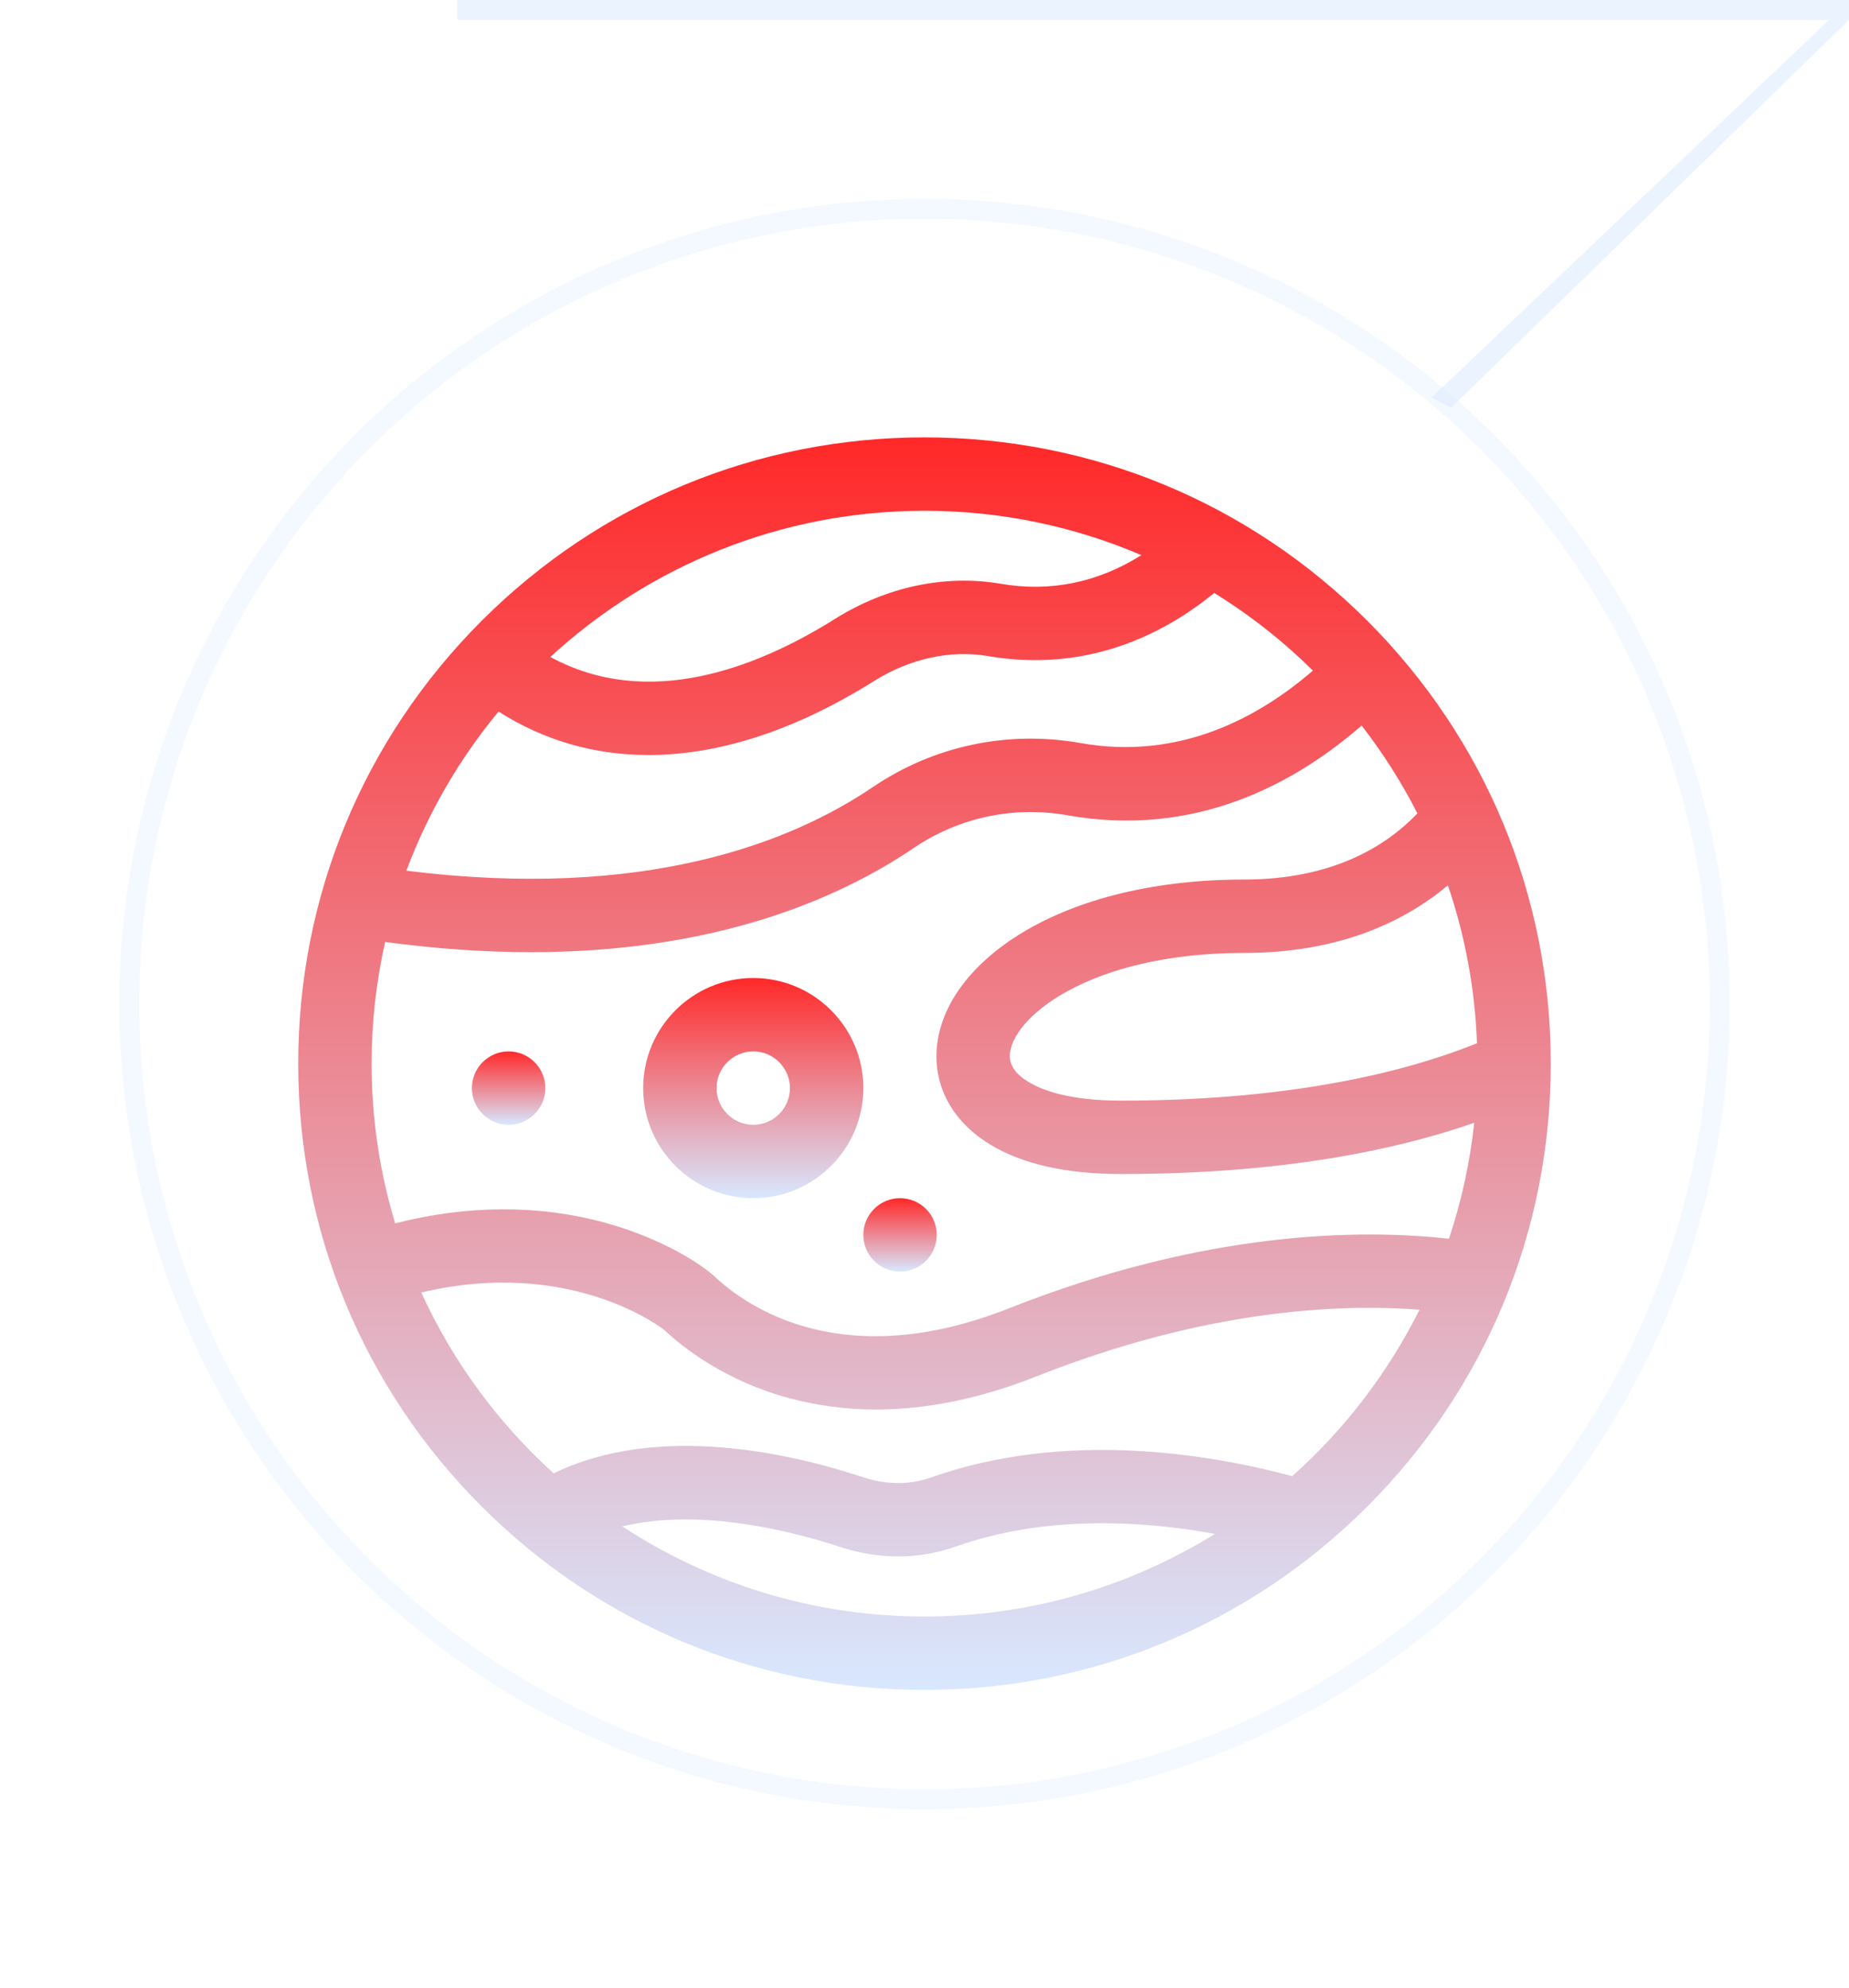 <svg width="93" height="100" viewBox="0 0 93 100" fill="none" xmlns="http://www.w3.org/2000/svg">
<g filter="url(#filter0_d)">
<path d="M37.887 46.193C34.833 46.193 32.35 48.677 32.35 51.73C32.35 54.784 34.833 57.268 37.887 57.268C40.94 57.268 43.424 54.784 43.424 51.73C43.424 48.677 40.94 46.193 37.887 46.193ZM37.887 53.576C36.869 53.576 36.041 52.748 36.041 51.73C36.041 50.713 36.869 49.885 37.887 49.885C38.904 49.885 39.732 50.713 39.732 51.73C39.732 52.748 38.904 53.576 37.887 53.576Z" fill="url(#paint0_linear)"/>
<path d="M45.27 60.959C46.289 60.959 47.115 60.133 47.115 59.113C47.115 58.094 46.289 57.268 45.27 57.268C44.25 57.268 43.424 58.094 43.424 59.113C43.424 60.133 44.25 60.959 45.27 60.959Z" fill="url(#paint1_linear)"/>
<path d="M25.582 53.576C26.601 53.576 27.428 52.75 27.428 51.73C27.428 50.711 26.601 49.885 25.582 49.885C24.563 49.885 23.736 50.711 23.736 51.73C23.736 52.75 24.563 53.576 25.582 53.576Z" fill="url(#paint2_linear)"/>
<path d="M68.774 28.226C62.824 22.277 54.914 19 46.5 19C38.086 19 30.176 22.277 24.226 28.226C18.277 34.176 15 42.086 15 50.5C15 58.914 18.277 66.824 24.226 72.774C30.176 78.723 38.086 82 46.5 82C54.914 82 62.824 78.723 68.774 72.774C74.723 66.824 78 58.914 78 50.5C78 42.086 74.723 34.176 68.774 28.226ZM74.288 49.473C71.223 50.72 65.467 52.361 56.385 52.361C53.816 52.361 52.431 51.847 51.722 51.416C51.105 51.041 50.792 50.606 50.792 50.123C50.792 48.26 54.726 44.932 62.563 44.932C67.358 44.932 70.633 43.364 72.825 41.532C73.681 44.038 74.186 46.705 74.288 49.473ZM46.5 22.691C50.371 22.691 54.059 23.488 57.411 24.923C55.206 26.305 52.834 26.79 50.333 26.363C47.536 25.886 44.576 26.513 41.998 28.13C38.086 30.584 32.609 32.728 27.682 30.045C32.638 25.483 39.249 22.691 46.5 22.691ZM25.075 32.791C27.363 34.248 29.905 34.977 32.621 34.977C36.167 34.977 40.009 33.735 43.959 31.257C45.767 30.123 47.81 29.677 49.711 30.002C53.775 30.696 57.676 29.598 61.072 26.825C62.873 27.938 64.538 29.249 66.036 30.73C63.283 33.112 59.303 35.254 54.348 34.375C50.681 33.725 46.969 34.512 43.897 36.592C39.765 39.389 32.403 42.291 20.44 40.795C21.536 37.862 23.113 35.161 25.075 32.791ZM46.5 78.309C40.896 78.309 35.674 76.641 31.303 73.777C35.306 72.803 40.093 74.094 42.262 74.811C43.216 75.127 44.203 75.285 45.176 75.285C46.158 75.285 47.126 75.124 48.032 74.803C52.553 73.199 57.397 73.476 61.108 74.153C56.86 76.786 51.855 78.309 46.5 78.309ZM64.994 71.248C60.762 70.114 53.559 68.925 46.798 71.324C45.763 71.691 44.564 71.685 43.422 71.307C39.752 70.092 33.093 68.563 27.847 71.107C25.052 68.575 22.773 65.483 21.188 62.011C28.774 60.213 33.383 63.871 33.422 63.905C34.385 64.806 36.475 66.448 39.656 67.315C41.077 67.702 42.548 67.896 44.064 67.896C46.631 67.896 49.327 67.341 52.122 66.234C60.538 62.901 67.226 62.561 71.397 62.877C69.808 66.061 67.625 68.9 64.994 71.248ZM72.878 59.308C68.42 58.812 60.639 58.891 50.763 62.802C42.444 66.097 37.629 62.786 35.945 61.21C35.319 60.624 33.358 59.304 30.415 58.497C27.101 57.589 23.491 57.607 19.877 58.535C19.107 55.99 18.691 53.293 18.691 50.5C18.691 48.398 18.927 46.349 19.372 44.379C22.005 44.735 24.446 44.893 26.703 44.893C35.976 44.893 42.158 42.226 45.966 39.649C48.239 38.11 50.986 37.528 53.703 38.01C60.084 39.141 65.086 36.454 68.486 33.494C69.554 34.87 70.495 36.349 71.293 37.913C69.698 39.582 66.998 41.241 62.563 41.241C52.885 41.241 47.101 45.757 47.101 50.123C47.101 51.931 48.061 53.511 49.805 54.571C51.423 55.554 53.637 56.052 56.385 56.052C64.554 56.052 70.305 54.82 74.15 53.474C73.934 55.49 73.502 57.443 72.878 59.308Z" fill="url(#paint3_linear)"/>
</g>
<circle opacity="0.3" cx="46.5" cy="50.5" r="40" stroke="#D8E8FF"/>
<path opacity="0.5" d="M72 20L92 1L93 1L73 20.5L72 20Z" fill="#D8E8FF"/>
<path opacity="0.5" d="M23 0H93V1H23V0Z" fill="#D8E8FF"/>
<defs>
<filter id="filter0_d" x="0" y="7" width="93" height="93" filterUnits="userSpaceOnUse" color-interpolation-filters="sRGB">
<feFlood flood-opacity="0" result="BackgroundImageFix"/>
<feColorMatrix in="SourceAlpha" type="matrix" values="0 0 0 0 0 0 0 0 0 0 0 0 0 0 0 0 0 0 127 0"/>
<feOffset dy="3"/>
<feGaussianBlur stdDeviation="7.5"/>
<feColorMatrix type="matrix" values="0 0 0 0 0.522 0 0 0 0 0.447 0 0 0 0 0.965 0 0 0 0.7 0"/>
<feBlend mode="normal" in2="BackgroundImageFix" result="effect1_dropShadow"/>
<feBlend mode="normal" in="SourceGraphic" in2="effect1_dropShadow" result="shape"/>
</filter>
<linearGradient id="paint0_linear" x1="37.887" y1="46.193" x2="37.887" y2="57.268" gradientUnits="userSpaceOnUse">
<stop offset="0.003" stop-color="#FF2929"/>
<stop offset="1" stop-color="#D8E8FF"/>
</linearGradient>
<linearGradient id="paint1_linear" x1="45.27" y1="57.268" x2="45.27" y2="60.959" gradientUnits="userSpaceOnUse">
<stop offset="0.003" stop-color="#FF2929"/>
<stop offset="1" stop-color="#D8E8FF"/>
</linearGradient>
<linearGradient id="paint2_linear" x1="25.582" y1="49.885" x2="25.582" y2="53.576" gradientUnits="userSpaceOnUse">
<stop offset="0.003" stop-color="#FF2929"/>
<stop offset="1" stop-color="#D8E8FF"/>
</linearGradient>
<linearGradient id="paint3_linear" x1="46.5" y1="19" x2="46.5" y2="82" gradientUnits="userSpaceOnUse">
<stop offset="0.003" stop-color="#FF2929"/>
<stop offset="1" stop-color="#D8E8FF"/>
</linearGradient>
</defs>
</svg>
